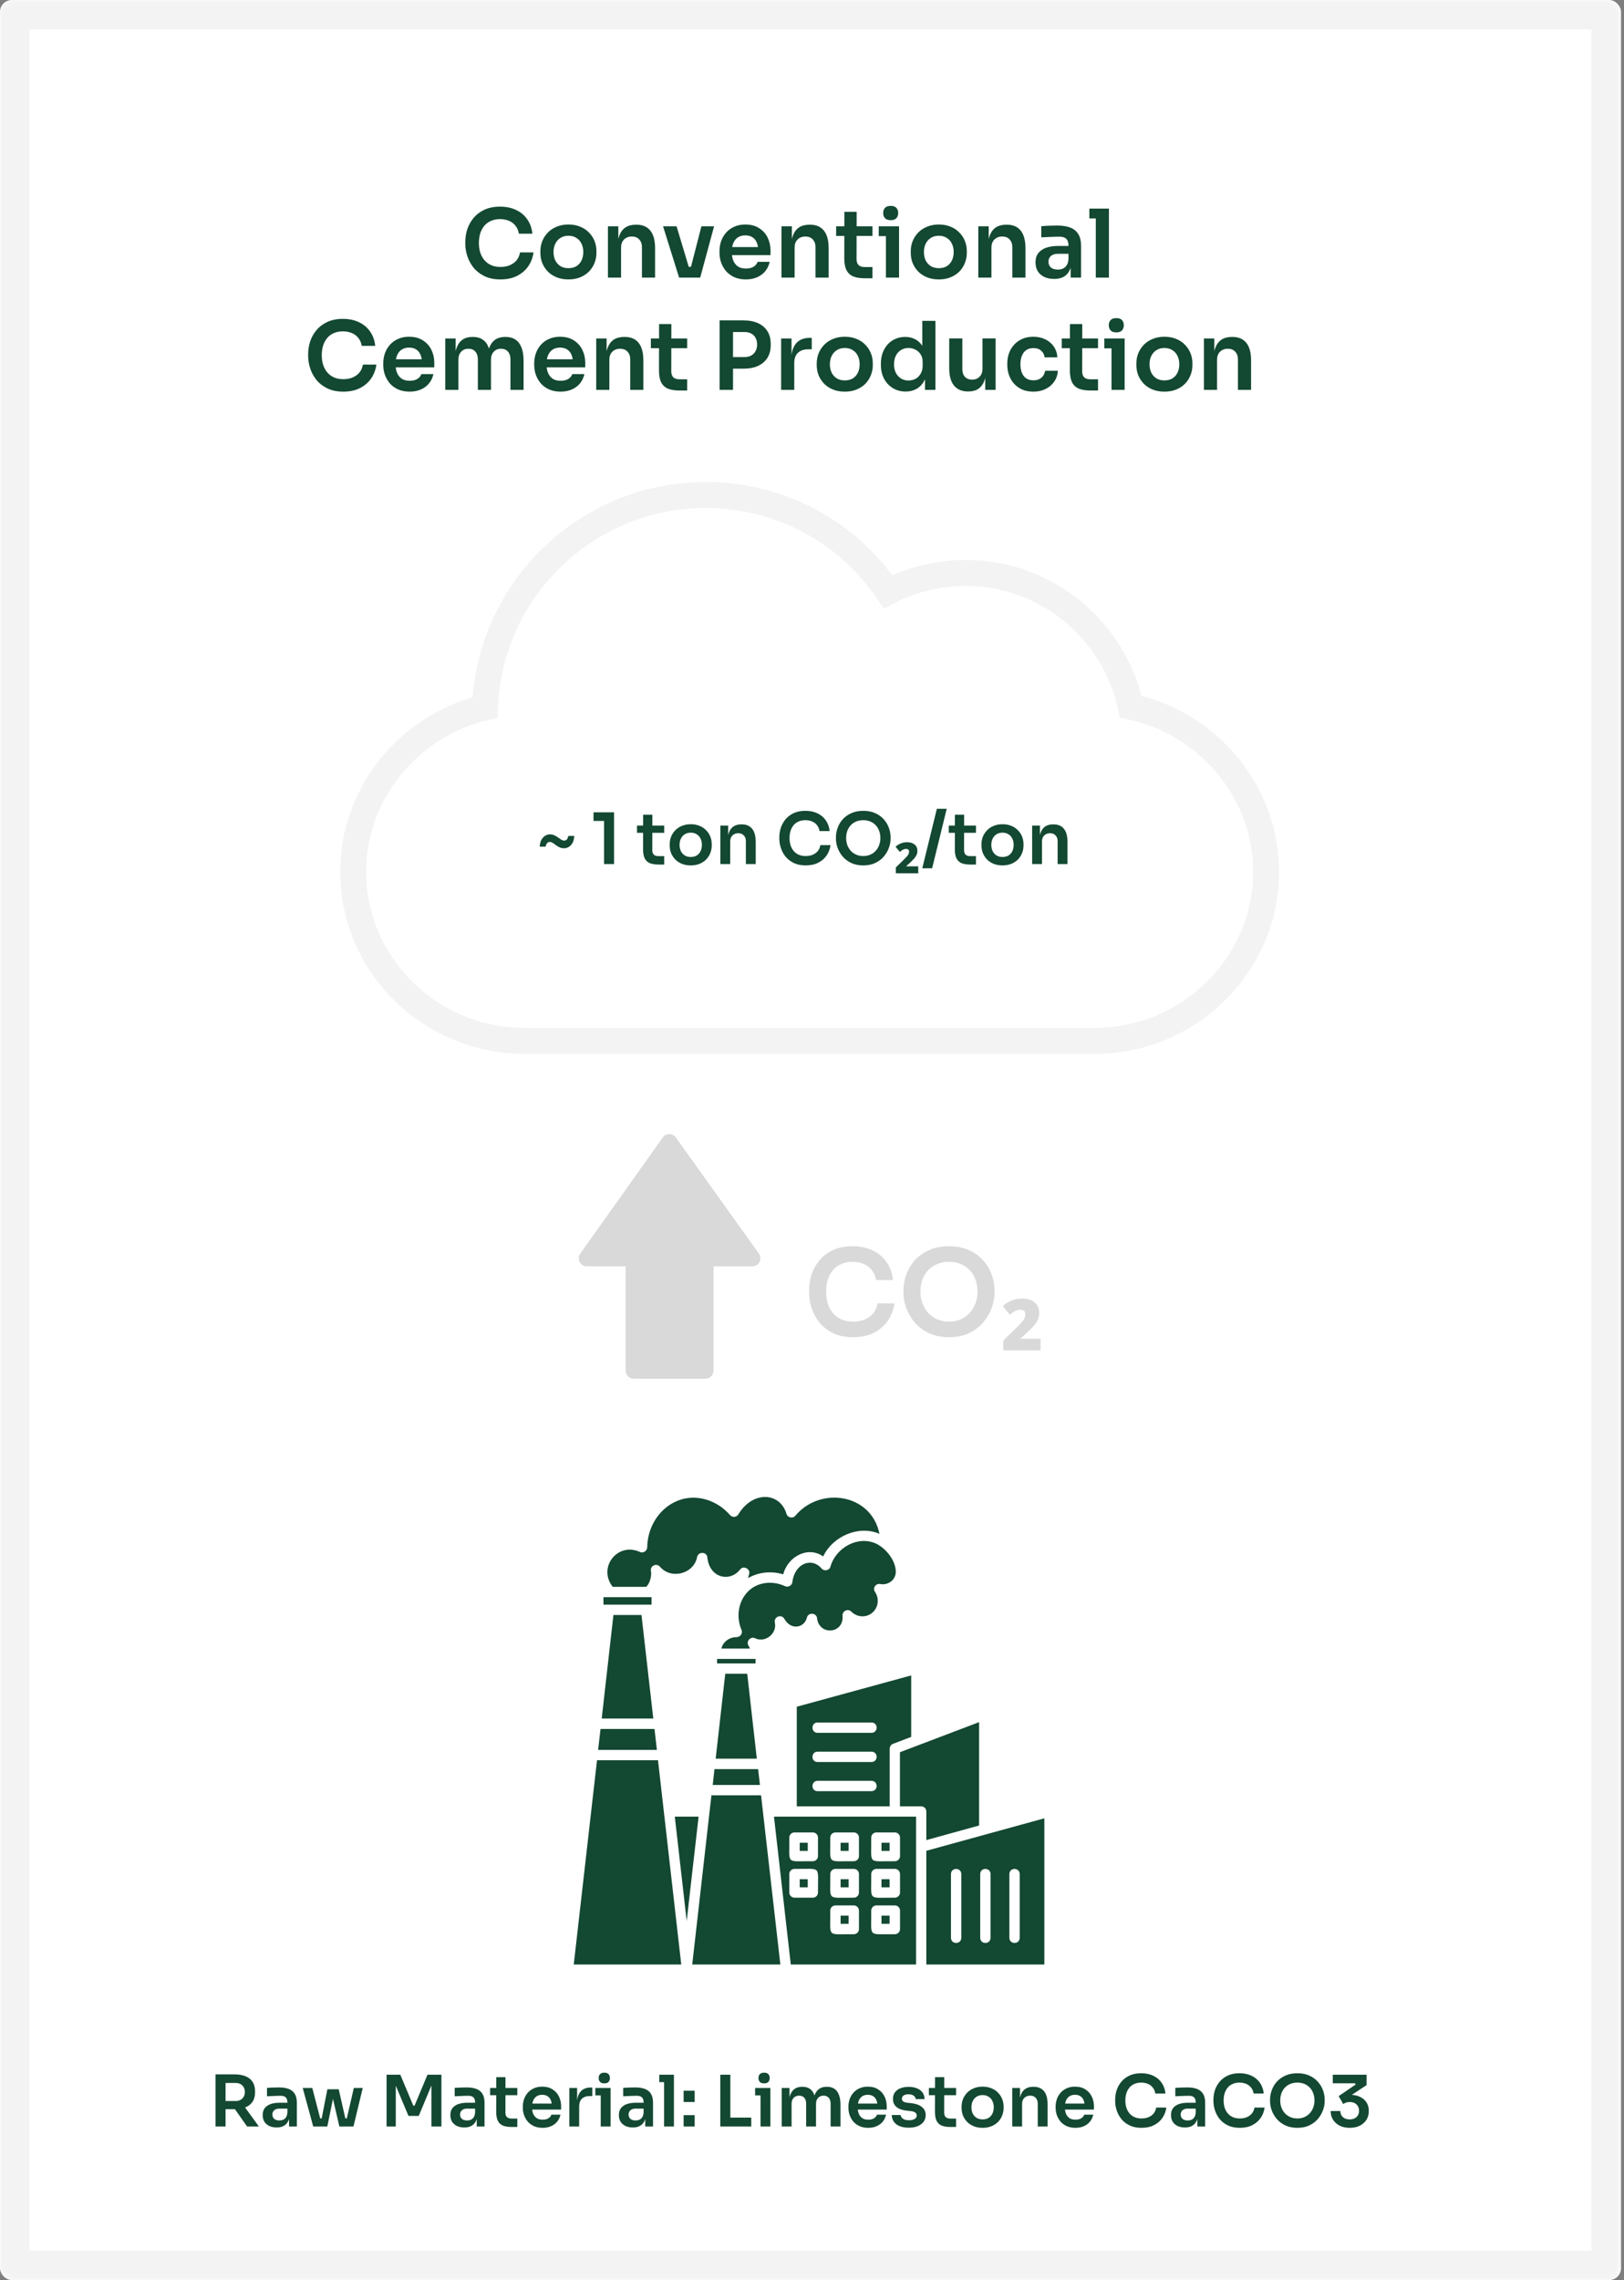 <svg width="275" height="386" viewBox="0 0 275 386" fill="none" xmlns="http://www.w3.org/2000/svg">
<rect x="0" y="0" width="275" height="386" fill="#808080" stroke="none"/>
<mask id="path-1-inside-1_182_1290" fill="white">
<rect width="274.5" height="386" rx="2"/>
</mask>
<rect width="274.5" height="386" rx="2" fill="white"/>
<rect width="274.5" height="386" rx="2" stroke="black" stroke-opacity="0.05" stroke-width="10" mask="url(#path-1-inside-1_182_1290)"/>
<path d="M84.743 47.304C83.687 47.304 82.78 47.117 82.023 46.744C81.266 46.371 80.647 45.885 80.167 45.288C79.698 44.691 79.351 44.04 79.127 43.336C78.903 42.632 78.791 41.955 78.791 41.304V40.952C78.791 40.227 78.903 39.512 79.127 38.808C79.362 38.104 79.719 37.464 80.199 36.888C80.679 36.312 81.287 35.853 82.023 35.512C82.77 35.16 83.65 34.984 84.663 34.984C85.719 34.984 86.636 35.176 87.415 35.56C88.204 35.933 88.834 36.467 89.303 37.16C89.772 37.843 90.055 38.643 90.151 39.56H87.863C87.778 39.027 87.586 38.579 87.287 38.216C86.999 37.843 86.631 37.565 86.183 37.384C85.735 37.192 85.228 37.096 84.663 37.096C84.087 37.096 83.575 37.197 83.127 37.4C82.679 37.592 82.306 37.869 82.007 38.232C81.708 38.595 81.479 39.021 81.319 39.512C81.17 40.003 81.095 40.547 81.095 41.144C81.095 41.72 81.17 42.253 81.319 42.744C81.479 43.235 81.714 43.667 82.023 44.04C82.332 44.403 82.711 44.685 83.159 44.888C83.618 45.091 84.146 45.192 84.743 45.192C85.618 45.192 86.354 44.979 86.951 44.552C87.559 44.115 87.927 43.507 88.055 42.728H90.343C90.236 43.56 89.954 44.323 89.495 45.016C89.036 45.709 88.407 46.264 87.607 46.68C86.807 47.096 85.852 47.304 84.743 47.304ZM96.26 47.304C95.492 47.304 94.815 47.181 94.228 46.936C93.642 46.691 93.146 46.36 92.74 45.944C92.335 45.517 92.026 45.037 91.812 44.504C91.61 43.971 91.508 43.416 91.508 42.84V42.504C91.508 41.907 91.615 41.341 91.828 40.808C92.052 40.264 92.367 39.784 92.772 39.368C93.188 38.941 93.69 38.611 94.276 38.376C94.863 38.131 95.524 38.008 96.26 38.008C96.996 38.008 97.658 38.131 98.244 38.376C98.831 38.611 99.327 38.941 99.732 39.368C100.148 39.784 100.463 40.264 100.676 40.808C100.89 41.341 100.996 41.907 100.996 42.504V42.84C100.996 43.416 100.89 43.971 100.676 44.504C100.474 45.037 100.17 45.517 99.764 45.944C99.359 46.36 98.863 46.691 98.276 46.936C97.69 47.181 97.018 47.304 96.26 47.304ZM96.26 45.4C96.804 45.4 97.263 45.283 97.636 45.048C98.01 44.803 98.292 44.477 98.484 44.072C98.676 43.656 98.772 43.187 98.772 42.664C98.772 42.131 98.671 41.661 98.468 41.256C98.276 40.84 97.988 40.515 97.604 40.28C97.231 40.035 96.783 39.912 96.26 39.912C95.738 39.912 95.284 40.035 94.9 40.28C94.527 40.515 94.239 40.84 94.036 41.256C93.834 41.661 93.732 42.131 93.732 42.664C93.732 43.187 93.828 43.656 94.02 44.072C94.223 44.477 94.511 44.803 94.884 45.048C95.258 45.283 95.716 45.4 96.26 45.4ZM102.944 47V38.312H104.704V42.04H104.544C104.544 41.155 104.661 40.419 104.896 39.832C105.13 39.235 105.477 38.787 105.936 38.488C106.405 38.189 106.986 38.04 107.68 38.04H107.776C108.81 38.04 109.594 38.376 110.128 39.048C110.661 39.709 110.928 40.701 110.928 42.024V47H108.704V41.832C108.704 41.299 108.549 40.867 108.24 40.536C107.941 40.205 107.525 40.04 106.992 40.04C106.448 40.04 106.005 40.211 105.664 40.552C105.333 40.883 105.168 41.331 105.168 41.896V47H102.944ZM115 47L112.28 38.312H114.568L117.176 47H115ZM115.656 47V45.176H118.008V47H115.656ZM116.536 47L118.776 38.312H120.92L118.568 47H116.536ZM126.3 47.304C125.554 47.304 124.898 47.176 124.332 46.92C123.778 46.664 123.314 46.323 122.94 45.896C122.578 45.459 122.3 44.973 122.108 44.44C121.927 43.907 121.836 43.363 121.836 42.808V42.504C121.836 41.928 121.927 41.373 122.108 40.84C122.3 40.296 122.578 39.816 122.94 39.4C123.314 38.973 123.772 38.637 124.316 38.392C124.86 38.136 125.49 38.008 126.204 38.008C127.143 38.008 127.927 38.216 128.556 38.632C129.196 39.037 129.676 39.576 129.996 40.248C130.316 40.909 130.476 41.624 130.476 42.392V43.192H122.78V41.832H129.084L128.396 42.504C128.396 41.949 128.316 41.475 128.156 41.08C127.996 40.685 127.751 40.381 127.42 40.168C127.1 39.955 126.695 39.848 126.204 39.848C125.714 39.848 125.298 39.96 124.956 40.184C124.615 40.408 124.354 40.733 124.172 41.16C124.002 41.576 123.916 42.077 123.916 42.664C123.916 43.208 124.002 43.693 124.172 44.12C124.343 44.536 124.604 44.867 124.956 45.112C125.308 45.347 125.756 45.464 126.3 45.464C126.844 45.464 127.287 45.357 127.628 45.144C127.97 44.92 128.188 44.648 128.284 44.328H130.332C130.204 44.925 129.959 45.448 129.596 45.896C129.234 46.344 128.77 46.691 128.204 46.936C127.65 47.181 127.015 47.304 126.3 47.304ZM132.334 47V38.312H134.094V42.04H133.934C133.934 41.155 134.052 40.419 134.286 39.832C134.521 39.235 134.868 38.787 135.326 38.488C135.796 38.189 136.377 38.04 137.07 38.04H137.166C138.201 38.04 138.985 38.376 139.518 39.048C140.052 39.709 140.318 40.701 140.318 42.024V47H138.094V41.832C138.094 41.299 137.94 40.867 137.63 40.536C137.332 40.205 136.916 40.04 136.382 40.04C135.838 40.04 135.396 40.211 135.054 40.552C134.724 40.883 134.558 41.331 134.558 41.896V47H132.334ZM146.485 47.112C145.685 47.112 145.024 47.011 144.501 46.808C143.989 46.595 143.605 46.243 143.349 45.752C143.093 45.251 142.965 44.579 142.965 43.736L142.981 35.864H145.061L145.045 43.88C145.045 44.307 145.157 44.637 145.381 44.872C145.616 45.096 145.947 45.208 146.373 45.208H147.733V47.112H146.485ZM141.589 39.944V38.312H147.733V39.944H141.589ZM150.016 47V38.312H152.24V47H150.016ZM148.8 39.976V38.312H152.24V39.976H148.8ZM150.832 37.272C150.395 37.272 150.069 37.16 149.856 36.936C149.653 36.701 149.552 36.413 149.552 36.072C149.552 35.709 149.653 35.416 149.856 35.192C150.069 34.968 150.395 34.856 150.832 34.856C151.269 34.856 151.589 34.968 151.792 35.192C151.995 35.416 152.096 35.709 152.096 36.072C152.096 36.413 151.995 36.701 151.792 36.936C151.589 37.16 151.269 37.272 150.832 37.272ZM158.979 47.304C158.211 47.304 157.534 47.181 156.947 46.936C156.36 46.691 155.864 46.36 155.459 45.944C155.054 45.517 154.744 45.037 154.531 44.504C154.328 43.971 154.227 43.416 154.227 42.84V42.504C154.227 41.907 154.334 41.341 154.547 40.808C154.771 40.264 155.086 39.784 155.491 39.368C155.907 38.941 156.408 38.611 156.995 38.376C157.582 38.131 158.243 38.008 158.979 38.008C159.715 38.008 160.376 38.131 160.963 38.376C161.55 38.611 162.046 38.941 162.451 39.368C162.867 39.784 163.182 40.264 163.395 40.808C163.608 41.341 163.715 41.907 163.715 42.504V42.84C163.715 43.416 163.608 43.971 163.395 44.504C163.192 45.037 162.888 45.517 162.483 45.944C162.078 46.36 161.582 46.691 160.995 46.936C160.408 47.181 159.736 47.304 158.979 47.304ZM158.979 45.4C159.523 45.4 159.982 45.283 160.355 45.048C160.728 44.803 161.011 44.477 161.203 44.072C161.395 43.656 161.491 43.187 161.491 42.664C161.491 42.131 161.39 41.661 161.187 41.256C160.995 40.84 160.707 40.515 160.323 40.28C159.95 40.035 159.502 39.912 158.979 39.912C158.456 39.912 158.003 40.035 157.619 40.28C157.246 40.515 156.958 40.84 156.755 41.256C156.552 41.661 156.451 42.131 156.451 42.664C156.451 43.187 156.547 43.656 156.739 44.072C156.942 44.477 157.23 44.803 157.603 45.048C157.976 45.283 158.435 45.4 158.979 45.4ZM165.662 47V38.312H167.422V42.04H167.262C167.262 41.155 167.38 40.419 167.614 39.832C167.849 39.235 168.196 38.787 168.654 38.488C169.124 38.189 169.705 38.04 170.398 38.04H170.494C171.529 38.04 172.313 38.376 172.846 39.048C173.38 39.709 173.646 40.701 173.646 42.024V47H171.422V41.832C171.422 41.299 171.268 40.867 170.958 40.536C170.66 40.205 170.244 40.04 169.71 40.04C169.166 40.04 168.724 40.211 168.382 40.552C168.052 40.883 167.886 41.331 167.886 41.896V47H165.662ZM181.301 47V44.424H180.933V41.56C180.933 41.059 180.811 40.685 180.565 40.44C180.32 40.195 179.941 40.072 179.429 40.072C179.163 40.072 178.843 40.077 178.469 40.088C178.096 40.099 177.717 40.115 177.333 40.136C176.96 40.147 176.624 40.163 176.325 40.184V38.296C176.571 38.275 176.848 38.253 177.157 38.232C177.467 38.211 177.781 38.2 178.101 38.2C178.432 38.189 178.741 38.184 179.029 38.184C179.925 38.184 180.667 38.301 181.253 38.536C181.851 38.771 182.299 39.139 182.597 39.64C182.907 40.141 183.061 40.797 183.061 41.608V47H181.301ZM178.501 47.224C177.872 47.224 177.317 47.112 176.837 46.888C176.368 46.664 176 46.344 175.733 45.928C175.477 45.512 175.349 45.011 175.349 44.424C175.349 43.784 175.504 43.261 175.813 42.856C176.133 42.451 176.576 42.147 177.141 41.944C177.717 41.741 178.389 41.64 179.157 41.64H181.173V42.968H179.125C178.613 42.968 178.219 43.096 177.941 43.352C177.675 43.597 177.541 43.917 177.541 44.312C177.541 44.707 177.675 45.027 177.941 45.272C178.219 45.517 178.613 45.64 179.125 45.64C179.435 45.64 179.717 45.587 179.973 45.48C180.24 45.363 180.459 45.171 180.629 44.904C180.811 44.627 180.912 44.253 180.933 43.784L181.477 44.408C181.424 45.016 181.275 45.528 181.029 45.944C180.795 46.36 180.464 46.68 180.037 46.904C179.621 47.117 179.109 47.224 178.501 47.224ZM185.556 47V35.32H187.78V47H185.556ZM184.468 36.984V35.32H187.78V36.984H184.468ZM58.134 66.304C57.078 66.304 56.171 66.117 55.414 65.744C54.656 65.371 54.038 64.885 53.558 64.288C53.088 63.691 52.742 63.04 52.518 62.336C52.294 61.632 52.182 60.955 52.182 60.304V59.952C52.182 59.227 52.294 58.512 52.518 57.808C52.752 57.104 53.11 56.464 53.59 55.888C54.07 55.312 54.678 54.853 55.414 54.512C56.16 54.16 57.04 53.984 58.054 53.984C59.11 53.984 60.027 54.176 60.806 54.56C61.595 54.933 62.224 55.467 62.694 56.16C63.163 56.843 63.446 57.643 63.542 58.56H61.254C61.168 58.027 60.976 57.579 60.678 57.216C60.39 56.843 60.022 56.565 59.574 56.384C59.126 56.192 58.619 56.096 58.054 56.096C57.478 56.096 56.966 56.197 56.518 56.4C56.07 56.592 55.696 56.869 55.398 57.232C55.099 57.595 54.87 58.021 54.71 58.512C54.56 59.003 54.486 59.547 54.486 60.144C54.486 60.72 54.56 61.253 54.71 61.744C54.87 62.235 55.104 62.667 55.414 63.04C55.723 63.403 56.102 63.685 56.55 63.888C57.008 64.091 57.536 64.192 58.134 64.192C59.008 64.192 59.744 63.979 60.342 63.552C60.95 63.115 61.318 62.507 61.446 61.728H63.734C63.627 62.56 63.344 63.323 62.886 64.016C62.427 64.709 61.798 65.264 60.998 65.68C60.198 66.096 59.243 66.304 58.134 66.304ZM69.363 66.304C68.616 66.304 67.96 66.176 67.395 65.92C66.84 65.664 66.376 65.323 66.003 64.896C65.64 64.459 65.363 63.973 65.171 63.44C64.99 62.907 64.899 62.363 64.899 61.808V61.504C64.899 60.928 64.99 60.373 65.171 59.84C65.363 59.296 65.64 58.816 66.003 58.4C66.376 57.973 66.835 57.637 67.379 57.392C67.923 57.136 68.552 57.008 69.267 57.008C70.206 57.008 70.99 57.216 71.619 57.632C72.259 58.037 72.739 58.576 73.059 59.248C73.379 59.909 73.539 60.624 73.539 61.392V62.192H65.843V60.832H72.147L71.459 61.504C71.459 60.949 71.379 60.475 71.219 60.08C71.059 59.685 70.814 59.381 70.483 59.168C70.163 58.955 69.758 58.848 69.267 58.848C68.776 58.848 68.36 58.96 68.019 59.184C67.678 59.408 67.416 59.733 67.235 60.16C67.064 60.576 66.979 61.077 66.979 61.664C66.979 62.208 67.064 62.693 67.235 63.12C67.406 63.536 67.667 63.867 68.019 64.112C68.371 64.347 68.819 64.464 69.363 64.464C69.907 64.464 70.35 64.357 70.691 64.144C71.032 63.92 71.251 63.648 71.347 63.328H73.395C73.267 63.925 73.022 64.448 72.659 64.896C72.296 65.344 71.832 65.691 71.267 65.936C70.712 66.181 70.078 66.304 69.363 66.304ZM75.397 66V57.312H77.157V61.04H76.997C76.997 60.165 77.109 59.435 77.333 58.848C77.557 58.251 77.888 57.803 78.325 57.504C78.773 57.195 79.328 57.04 79.989 57.04H80.085C80.757 57.04 81.311 57.195 81.749 57.504C82.197 57.803 82.528 58.251 82.741 58.848C82.965 59.435 83.077 60.165 83.077 61.04H82.517C82.517 60.165 82.629 59.435 82.853 58.848C83.088 58.251 83.424 57.803 83.861 57.504C84.309 57.195 84.864 57.04 85.525 57.04H85.621C86.293 57.04 86.853 57.195 87.301 57.504C87.749 57.803 88.085 58.251 88.309 58.848C88.543 59.435 88.661 60.165 88.661 61.04V66H86.437V60.832C86.437 60.288 86.298 59.856 86.021 59.536C85.743 59.205 85.349 59.04 84.837 59.04C84.325 59.04 83.914 59.211 83.605 59.552C83.296 59.883 83.141 60.331 83.141 60.896V66H80.917V60.832C80.917 60.288 80.778 59.856 80.501 59.536C80.224 59.205 79.829 59.04 79.317 59.04C78.805 59.04 78.394 59.211 78.085 59.552C77.775 59.883 77.621 60.331 77.621 60.896V66H75.397ZM94.925 66.304C94.179 66.304 93.523 66.176 92.957 65.92C92.403 65.664 91.939 65.323 91.565 64.896C91.203 64.459 90.925 63.973 90.733 63.44C90.552 62.907 90.461 62.363 90.461 61.808V61.504C90.461 60.928 90.552 60.373 90.733 59.84C90.925 59.296 91.203 58.816 91.565 58.4C91.939 57.973 92.397 57.637 92.941 57.392C93.485 57.136 94.115 57.008 94.829 57.008C95.768 57.008 96.552 57.216 97.181 57.632C97.821 58.037 98.301 58.576 98.621 59.248C98.941 59.909 99.101 60.624 99.101 61.392V62.192H91.405V60.832H97.709L97.021 61.504C97.021 60.949 96.941 60.475 96.781 60.08C96.621 59.685 96.376 59.381 96.045 59.168C95.725 58.955 95.32 58.848 94.829 58.848C94.339 58.848 93.923 58.96 93.581 59.184C93.24 59.408 92.979 59.733 92.797 60.16C92.627 60.576 92.541 61.077 92.541 61.664C92.541 62.208 92.627 62.693 92.797 63.12C92.968 63.536 93.229 63.867 93.581 64.112C93.933 64.347 94.381 64.464 94.925 64.464C95.469 64.464 95.912 64.357 96.253 64.144C96.595 63.92 96.813 63.648 96.909 63.328H98.957C98.829 63.925 98.584 64.448 98.221 64.896C97.859 65.344 97.395 65.691 96.829 65.936C96.275 66.181 95.64 66.304 94.925 66.304ZM100.959 66V57.312H102.719V61.04H102.559C102.559 60.155 102.677 59.419 102.911 58.832C103.146 58.235 103.493 57.787 103.951 57.488C104.421 57.189 105.002 57.04 105.695 57.04H105.791C106.826 57.04 107.61 57.376 108.143 58.048C108.677 58.709 108.943 59.701 108.943 61.024V66H106.719V60.832C106.719 60.299 106.565 59.867 106.255 59.536C105.957 59.205 105.541 59.04 105.007 59.04C104.463 59.04 104.021 59.211 103.679 59.552C103.349 59.883 103.183 60.331 103.183 60.896V66H100.959ZM115.11 66.112C114.31 66.112 113.649 66.011 113.126 65.808C112.614 65.595 112.23 65.243 111.974 64.752C111.718 64.251 111.59 63.579 111.59 62.736L111.606 54.864H113.686L113.67 62.88C113.67 63.307 113.782 63.637 114.006 63.872C114.241 64.096 114.572 64.208 114.998 64.208H116.358V66.112H115.11ZM110.214 58.944V57.312H116.358V58.944H110.214ZM123.806 62.416V60.448H126.078C126.537 60.448 126.921 60.357 127.23 60.176C127.55 59.995 127.79 59.744 127.95 59.424C128.121 59.104 128.206 58.736 128.206 58.32C128.206 57.904 128.121 57.536 127.95 57.216C127.79 56.896 127.55 56.651 127.23 56.48C126.921 56.299 126.537 56.208 126.078 56.208H123.806V54.24H125.886C126.867 54.24 127.699 54.4 128.382 54.72C129.075 55.04 129.603 55.499 129.966 56.096C130.329 56.683 130.51 57.381 130.51 58.192V58.448C130.51 59.259 130.329 59.963 129.966 60.56C129.603 61.147 129.075 61.605 128.382 61.936C127.699 62.256 126.867 62.416 125.886 62.416H123.806ZM121.854 66V54.24H124.126V66H121.854ZM132.272 66V57.312H134.032V60.992H133.984C133.984 59.744 134.25 58.8 134.784 58.16C135.317 57.52 136.101 57.2 137.136 57.2H137.456V59.136H136.848C136.101 59.136 135.52 59.339 135.104 59.744C134.698 60.139 134.496 60.715 134.496 61.472V66H132.272ZM143.057 66.304C142.289 66.304 141.612 66.181 141.025 65.936C140.439 65.691 139.943 65.36 139.537 64.944C139.132 64.517 138.823 64.037 138.609 63.504C138.407 62.971 138.305 62.416 138.305 61.84V61.504C138.305 60.907 138.412 60.341 138.625 59.808C138.849 59.264 139.164 58.784 139.569 58.368C139.985 57.941 140.487 57.611 141.073 57.376C141.66 57.131 142.321 57.008 143.057 57.008C143.793 57.008 144.455 57.131 145.041 57.376C145.628 57.611 146.124 57.941 146.529 58.368C146.945 58.784 147.26 59.264 147.473 59.808C147.687 60.341 147.793 60.907 147.793 61.504V61.84C147.793 62.416 147.687 62.971 147.473 63.504C147.271 64.037 146.967 64.517 146.561 64.944C146.156 65.36 145.66 65.691 145.073 65.936C144.487 66.181 143.815 66.304 143.057 66.304ZM143.057 64.4C143.601 64.4 144.06 64.283 144.433 64.048C144.807 63.803 145.089 63.477 145.281 63.072C145.473 62.656 145.569 62.187 145.569 61.664C145.569 61.131 145.468 60.661 145.265 60.256C145.073 59.84 144.785 59.515 144.401 59.28C144.028 59.035 143.58 58.912 143.057 58.912C142.535 58.912 142.081 59.035 141.697 59.28C141.324 59.515 141.036 59.84 140.833 60.256C140.631 60.661 140.529 61.131 140.529 61.664C140.529 62.187 140.625 62.656 140.817 63.072C141.02 63.477 141.308 63.803 141.681 64.048C142.055 64.283 142.513 64.4 143.057 64.4ZM153.341 66.288C152.733 66.288 152.173 66.176 151.661 65.952C151.149 65.728 150.706 65.413 150.333 65.008C149.959 64.603 149.671 64.133 149.469 63.6C149.266 63.056 149.165 62.469 149.165 61.84V61.504C149.165 60.885 149.261 60.304 149.453 59.76C149.655 59.216 149.933 58.741 150.285 58.336C150.647 57.931 151.079 57.616 151.581 57.392C152.093 57.157 152.658 57.04 153.277 57.04C153.959 57.04 154.557 57.189 155.069 57.488C155.591 57.776 156.007 58.213 156.317 58.8C156.626 59.387 156.797 60.123 156.829 61.008L156.173 60.24V54.32H158.397V66H156.637V62.304H157.021C156.989 63.189 156.807 63.931 156.477 64.528C156.146 65.115 155.709 65.557 155.165 65.856C154.631 66.144 154.023 66.288 153.341 66.288ZM153.837 64.416C154.274 64.416 154.674 64.32 155.037 64.128C155.399 63.925 155.687 63.637 155.901 63.264C156.125 62.88 156.237 62.432 156.237 61.92V61.28C156.237 60.768 156.125 60.341 155.901 60C155.677 59.648 155.383 59.381 155.021 59.2C154.658 59.008 154.263 58.912 153.837 58.912C153.357 58.912 152.93 59.029 152.557 59.264C152.194 59.488 151.906 59.808 151.693 60.224C151.49 60.64 151.389 61.125 151.389 61.68C151.389 62.235 151.495 62.72 151.709 63.136C151.922 63.541 152.21 63.856 152.573 64.08C152.946 64.304 153.367 64.416 153.837 64.416ZM163.888 66.272C162.885 66.272 162.107 65.941 161.552 65.28C161.008 64.619 160.736 63.637 160.736 62.336V57.296H162.96V62.528C162.96 63.061 163.109 63.488 163.408 63.808C163.707 64.117 164.112 64.272 164.624 64.272C165.136 64.272 165.552 64.107 165.872 63.776C166.203 63.445 166.368 62.997 166.368 62.432V57.296H168.592V66H166.832V62.304H167.008C167.008 63.179 166.896 63.909 166.672 64.496C166.448 65.083 166.112 65.525 165.664 65.824C165.216 66.123 164.656 66.272 163.984 66.272H163.888ZM175.003 66.304C174.245 66.304 173.589 66.176 173.035 65.92C172.491 65.664 172.032 65.323 171.659 64.896C171.296 64.469 171.024 63.989 170.843 63.456C170.661 62.923 170.571 62.379 170.571 61.824V61.52C170.571 60.933 170.661 60.373 170.843 59.84C171.035 59.296 171.317 58.816 171.691 58.4C172.064 57.973 172.523 57.637 173.067 57.392C173.621 57.136 174.261 57.008 174.987 57.008C175.744 57.008 176.421 57.157 177.019 57.456C177.616 57.744 178.091 58.149 178.443 58.672C178.805 59.195 179.008 59.803 179.051 60.496H176.891C176.837 60.048 176.645 59.675 176.315 59.376C175.995 59.077 175.552 58.928 174.987 58.928C174.496 58.928 174.085 59.045 173.755 59.28C173.435 59.515 173.195 59.84 173.035 60.256C172.875 60.661 172.795 61.131 172.795 61.664C172.795 62.176 172.869 62.64 173.019 63.056C173.179 63.472 173.419 63.797 173.739 64.032C174.069 64.267 174.491 64.384 175.003 64.384C175.387 64.384 175.717 64.315 175.995 64.176C176.272 64.037 176.491 63.845 176.651 63.6C176.821 63.355 176.928 63.077 176.971 62.768H179.131C179.088 63.472 178.88 64.091 178.507 64.624C178.144 65.147 177.659 65.557 177.051 65.856C176.453 66.155 175.771 66.304 175.003 66.304ZM184.688 66.112C183.888 66.112 183.227 66.011 182.704 65.808C182.192 65.595 181.808 65.243 181.552 64.752C181.296 64.251 181.168 63.579 181.168 62.736L181.184 54.864H183.264L183.248 62.88C183.248 63.307 183.36 63.637 183.584 63.872C183.819 64.096 184.15 64.208 184.576 64.208H185.936V66.112H184.688ZM179.792 58.944V57.312H185.936V58.944H179.792ZM188.219 66V57.312H190.443V66H188.219ZM187.003 58.976V57.312H190.443V58.976H187.003ZM189.035 56.272C188.598 56.272 188.272 56.16 188.059 55.936C187.856 55.701 187.755 55.413 187.755 55.072C187.755 54.709 187.856 54.416 188.059 54.192C188.272 53.968 188.598 53.856 189.035 53.856C189.472 53.856 189.792 53.968 189.995 54.192C190.198 54.416 190.299 54.709 190.299 55.072C190.299 55.413 190.198 55.701 189.995 55.936C189.792 56.16 189.472 56.272 189.035 56.272ZM197.182 66.304C196.414 66.304 195.737 66.181 195.15 65.936C194.564 65.691 194.068 65.36 193.662 64.944C193.257 64.517 192.948 64.037 192.734 63.504C192.532 62.971 192.43 62.416 192.43 61.84V61.504C192.43 60.907 192.537 60.341 192.75 59.808C192.974 59.264 193.289 58.784 193.694 58.368C194.11 57.941 194.612 57.611 195.198 57.376C195.785 57.131 196.446 57.008 197.182 57.008C197.918 57.008 198.58 57.131 199.166 57.376C199.753 57.611 200.249 57.941 200.654 58.368C201.07 58.784 201.385 59.264 201.598 59.808C201.812 60.341 201.918 60.907 201.918 61.504V61.84C201.918 62.416 201.812 62.971 201.598 63.504C201.396 64.037 201.092 64.517 200.686 64.944C200.281 65.36 199.785 65.691 199.198 65.936C198.612 66.181 197.94 66.304 197.182 66.304ZM197.182 64.4C197.726 64.4 198.185 64.283 198.558 64.048C198.932 63.803 199.214 63.477 199.406 63.072C199.598 62.656 199.694 62.187 199.694 61.664C199.694 61.131 199.593 60.661 199.39 60.256C199.198 59.84 198.91 59.515 198.526 59.28C198.153 59.035 197.705 58.912 197.182 58.912C196.66 58.912 196.206 59.035 195.822 59.28C195.449 59.515 195.161 59.84 194.958 60.256C194.756 60.661 194.654 61.131 194.654 61.664C194.654 62.187 194.75 62.656 194.942 63.072C195.145 63.477 195.433 63.803 195.806 64.048C196.18 64.283 196.638 64.4 197.182 64.4ZM203.866 66V57.312H205.626V61.04H205.466C205.466 60.155 205.583 59.419 205.818 58.832C206.052 58.235 206.399 57.787 206.858 57.488C207.327 57.189 207.908 57.04 208.602 57.04H208.698C209.732 57.04 210.516 57.376 211.05 58.048C211.583 58.709 211.85 59.701 211.85 61.024V66H209.626V60.832C209.626 60.299 209.471 59.867 209.162 59.536C208.863 59.205 208.447 59.04 207.914 59.04C207.37 59.04 206.927 59.211 206.586 59.552C206.255 59.883 206.09 60.331 206.09 60.896V66H203.866Z" fill="#134832"/>
<path d="M36.492 360V351.18H38.196V360H36.492ZM41.844 360L39.156 356.184H41.064L43.836 360H41.844ZM37.692 357.072V355.692H39.924C40.236 355.692 40.504 355.628 40.728 355.5C40.96 355.372 41.14 355.192 41.268 354.96C41.396 354.728 41.46 354.464 41.46 354.168C41.46 353.864 41.396 353.596 41.268 353.364C41.14 353.132 40.96 352.952 40.728 352.824C40.504 352.696 40.236 352.632 39.924 352.632H37.692V351.18H39.744C40.448 351.18 41.056 351.284 41.568 351.492C42.088 351.7 42.488 352.016 42.768 352.44C43.048 352.864 43.188 353.396 43.188 354.036V354.228C43.188 354.876 43.044 355.408 42.756 355.824C42.476 356.24 42.08 356.552 41.568 356.76C41.056 356.968 40.448 357.072 39.744 357.072H37.692ZM48.945 360V358.068H48.669V355.92C48.669 355.544 48.577 355.264 48.393 355.08C48.209 354.896 47.925 354.804 47.541 354.804C47.341 354.804 47.101 354.808 46.821 354.816C46.541 354.824 46.257 354.836 45.969 354.852C45.689 354.86 45.437 354.872 45.213 354.888V353.472C45.397 353.456 45.605 353.44 45.837 353.424C46.069 353.408 46.305 353.4 46.545 353.4C46.793 353.392 47.025 353.388 47.241 353.388C47.913 353.388 48.469 353.476 48.909 353.652C49.357 353.828 49.693 354.104 49.917 354.48C50.149 354.856 50.265 355.348 50.265 355.956V360H48.945ZM46.845 360.168C46.373 360.168 45.957 360.084 45.597 359.916C45.245 359.748 44.969 359.508 44.769 359.196C44.577 358.884 44.481 358.508 44.481 358.068C44.481 357.588 44.597 357.196 44.829 356.892C45.069 356.588 45.401 356.36 45.825 356.208C46.257 356.056 46.761 355.98 47.337 355.98H48.849V356.976H47.313C46.929 356.976 46.633 357.072 46.425 357.264C46.225 357.448 46.125 357.688 46.125 357.984C46.125 358.28 46.225 358.52 46.425 358.704C46.633 358.888 46.929 358.98 47.313 358.98C47.545 358.98 47.757 358.94 47.949 358.86C48.149 358.772 48.313 358.628 48.441 358.428C48.577 358.22 48.653 357.94 48.669 357.588L49.077 358.056C49.037 358.512 48.925 358.896 48.741 359.208C48.565 359.52 48.317 359.76 47.997 359.928C47.685 360.088 47.301 360.168 46.845 360.168ZM54.202 360L55.438 353.7H57.358L58.785 360H57.465L56.014 353.736H56.709L55.425 360H54.202ZM53.709 360L53.697 358.632H55.029V360H53.709ZM53.038 360L51.261 353.484H52.882L54.574 360H53.038ZM57.886 360V358.632H59.218L59.206 360H57.886ZM58.413 360L59.913 353.484H61.425L59.853 360H58.413ZM65.461 360V351.24H67.789L69.985 356.472H70.201L72.385 351.24H74.749V360H73.057V352.524L73.273 352.548L70.909 358.212H69.169L66.793 352.548L67.021 352.524V360H65.461ZM80.726 360V358.068H80.45V355.92C80.45 355.544 80.358 355.264 80.174 355.08C79.99 354.896 79.706 354.804 79.322 354.804C79.122 354.804 78.882 354.808 78.602 354.816C78.322 354.824 78.038 354.836 77.75 354.852C77.47 354.86 77.218 354.872 76.994 354.888V353.472C77.178 353.456 77.386 353.44 77.618 353.424C77.85 353.408 78.086 353.4 78.326 353.4C78.574 353.392 78.806 353.388 79.022 353.388C79.694 353.388 80.25 353.476 80.69 353.652C81.138 353.828 81.474 354.104 81.698 354.48C81.93 354.856 82.046 355.348 82.046 355.956V360H80.726ZM78.626 360.168C78.154 360.168 77.738 360.084 77.378 359.916C77.026 359.748 76.75 359.508 76.55 359.196C76.358 358.884 76.262 358.508 76.262 358.068C76.262 357.588 76.378 357.196 76.61 356.892C76.85 356.588 77.182 356.36 77.606 356.208C78.038 356.056 78.542 355.98 79.118 355.98H80.63V356.976H79.094C78.71 356.976 78.414 357.072 78.206 357.264C78.006 357.448 77.906 357.688 77.906 357.984C77.906 358.28 78.006 358.52 78.206 358.704C78.414 358.888 78.71 358.98 79.094 358.98C79.326 358.98 79.538 358.94 79.73 358.86C79.93 358.772 80.094 358.628 80.222 358.428C80.358 358.22 80.434 357.94 80.45 357.588L80.858 358.056C80.818 358.512 80.706 358.896 80.522 359.208C80.346 359.52 80.098 359.76 79.778 359.928C79.466 360.088 79.082 360.168 78.626 360.168ZM86.665 360.084C86.065 360.084 85.569 360.008 85.177 359.856C84.793 359.696 84.505 359.432 84.313 359.064C84.121 358.688 84.025 358.184 84.025 357.552L84.037 351.648H85.597L85.585 357.66C85.585 357.98 85.669 358.228 85.837 358.404C86.013 358.572 86.261 358.656 86.581 358.656H87.601V360.084H86.665ZM82.993 354.708V353.484H87.601V354.708H82.993ZM91.882 360.228C91.322 360.228 90.83 360.132 90.406 359.94C89.99 359.748 89.642 359.492 89.362 359.172C89.09 358.844 88.882 358.48 88.738 358.08C88.602 357.68 88.534 357.272 88.534 356.856V356.628C88.534 356.196 88.602 355.78 88.738 355.38C88.882 354.972 89.09 354.612 89.362 354.3C89.642 353.98 89.986 353.728 90.394 353.544C90.802 353.352 91.274 353.256 91.81 353.256C92.514 353.256 93.102 353.412 93.574 353.724C94.054 354.028 94.414 354.432 94.654 354.936C94.894 355.432 95.014 355.968 95.014 356.544V357.144H89.242V356.124H93.97L93.454 356.628C93.454 356.212 93.394 355.856 93.274 355.56C93.154 355.264 92.97 355.036 92.722 354.876C92.482 354.716 92.178 354.636 91.81 354.636C91.442 354.636 91.13 354.72 90.874 354.888C90.618 355.056 90.422 355.3 90.286 355.62C90.158 355.932 90.094 356.308 90.094 356.748C90.094 357.156 90.158 357.52 90.286 357.84C90.414 358.152 90.61 358.4 90.874 358.584C91.138 358.76 91.474 358.848 91.882 358.848C92.29 358.848 92.622 358.768 92.878 358.608C93.134 358.44 93.298 358.236 93.37 357.996H94.906C94.81 358.444 94.626 358.836 94.354 359.172C94.082 359.508 93.734 359.768 93.31 359.952C92.894 360.136 92.418 360.228 91.882 360.228ZM96.407 360V353.484H97.727V356.244H97.691C97.691 355.308 97.891 354.6 98.291 354.12C98.691 353.64 99.279 353.4 100.055 353.4H100.295V354.852H99.839C99.279 354.852 98.843 355.004 98.531 355.308C98.227 355.604 98.075 356.036 98.075 356.604V360H96.407ZM101.723 360V353.484H103.391V360H101.723ZM100.811 354.732V353.484H103.391V354.732H100.811ZM102.335 352.704C102.007 352.704 101.763 352.62 101.603 352.452C101.451 352.276 101.375 352.06 101.375 351.804C101.375 351.532 101.451 351.312 101.603 351.144C101.763 350.976 102.007 350.892 102.335 350.892C102.663 350.892 102.903 350.976 103.055 351.144C103.207 351.312 103.283 351.532 103.283 351.804C103.283 352.06 103.207 352.276 103.055 352.452C102.903 352.62 102.663 352.704 102.335 352.704ZM109.261 360V358.068H108.985V355.92C108.985 355.544 108.893 355.264 108.709 355.08C108.525 354.896 108.241 354.804 107.857 354.804C107.657 354.804 107.417 354.808 107.137 354.816C106.857 354.824 106.573 354.836 106.285 354.852C106.005 354.86 105.753 354.872 105.529 354.888V353.472C105.713 353.456 105.921 353.44 106.153 353.424C106.385 353.408 106.621 353.4 106.861 353.4C107.109 353.392 107.341 353.388 107.557 353.388C108.229 353.388 108.785 353.476 109.225 353.652C109.673 353.828 110.009 354.104 110.233 354.48C110.465 354.856 110.581 355.348 110.581 355.956V360H109.261ZM107.161 360.168C106.689 360.168 106.273 360.084 105.913 359.916C105.561 359.748 105.285 359.508 105.085 359.196C104.893 358.884 104.797 358.508 104.797 358.068C104.797 357.588 104.913 357.196 105.145 356.892C105.385 356.588 105.717 356.36 106.141 356.208C106.573 356.056 107.077 355.98 107.653 355.98H109.165V356.976H107.629C107.245 356.976 106.949 357.072 106.741 357.264C106.541 357.448 106.441 357.688 106.441 357.984C106.441 358.28 106.541 358.52 106.741 358.704C106.949 358.888 107.245 358.98 107.629 358.98C107.861 358.98 108.073 358.94 108.265 358.86C108.465 358.772 108.629 358.628 108.757 358.428C108.893 358.22 108.969 357.94 108.985 357.588L109.393 358.056C109.353 358.512 109.241 358.896 109.057 359.208C108.881 359.52 108.633 359.76 108.313 359.928C108.001 360.088 107.617 360.168 107.161 360.168ZM112.452 360V351.24H114.12V360H112.452ZM111.636 352.488V351.24H114.12V352.488H111.636ZM115.76 360V358.08H117.632V360H115.76ZM115.76 355.86V353.94H117.632V355.86H115.76ZM121.969 360V351.24H123.673V360H121.969ZM123.433 360V358.5H127.213V360H123.433ZM128.781 360V353.484H130.449V360H128.781ZM127.869 354.732V353.484H130.449V354.732H127.869ZM129.393 352.704C129.065 352.704 128.821 352.62 128.661 352.452C128.509 352.276 128.433 352.06 128.433 351.804C128.433 351.532 128.509 351.312 128.661 351.144C128.821 350.976 129.065 350.892 129.393 350.892C129.721 350.892 129.961 350.976 130.113 351.144C130.265 351.312 130.341 351.532 130.341 351.804C130.341 352.06 130.265 352.276 130.113 352.452C129.961 352.62 129.721 352.704 129.393 352.704ZM132.372 360V353.484H133.692V356.28H133.572C133.572 355.624 133.656 355.076 133.824 354.636C133.992 354.188 134.24 353.852 134.568 353.628C134.904 353.396 135.32 353.28 135.816 353.28H135.888C136.392 353.28 136.808 353.396 137.136 353.628C137.472 353.852 137.72 354.188 137.88 354.636C138.048 355.076 138.132 355.624 138.132 356.28H137.712C137.712 355.624 137.796 355.076 137.964 354.636C138.14 354.188 138.392 353.852 138.72 353.628C139.056 353.396 139.472 353.28 139.968 353.28H140.04C140.544 353.28 140.964 353.396 141.3 353.628C141.636 353.852 141.888 354.188 142.056 354.636C142.232 355.076 142.32 355.624 142.32 356.28V360H140.652V356.124C140.652 355.716 140.548 355.392 140.34 355.152C140.132 354.904 139.836 354.78 139.452 354.78C139.068 354.78 138.76 354.908 138.528 355.164C138.296 355.412 138.18 355.748 138.18 356.172V360H136.512V356.124C136.512 355.716 136.408 355.392 136.2 355.152C135.992 354.904 135.696 354.78 135.312 354.78C134.928 354.78 134.62 354.908 134.388 355.164C134.156 355.412 134.04 355.748 134.04 356.172V360H132.372ZM147.018 360.228C146.458 360.228 145.966 360.132 145.542 359.94C145.126 359.748 144.778 359.492 144.498 359.172C144.226 358.844 144.018 358.48 143.874 358.08C143.738 357.68 143.67 357.272 143.67 356.856V356.628C143.67 356.196 143.738 355.78 143.874 355.38C144.018 354.972 144.226 354.612 144.498 354.3C144.778 353.98 145.122 353.728 145.53 353.544C145.938 353.352 146.41 353.256 146.946 353.256C147.65 353.256 148.238 353.412 148.71 353.724C149.19 354.028 149.55 354.432 149.79 354.936C150.03 355.432 150.15 355.968 150.15 356.544V357.144H144.378V356.124H149.106L148.59 356.628C148.59 356.212 148.53 355.856 148.41 355.56C148.29 355.264 148.106 355.036 147.858 354.876C147.618 354.716 147.314 354.636 146.946 354.636C146.578 354.636 146.266 354.72 146.01 354.888C145.754 355.056 145.558 355.3 145.422 355.62C145.294 355.932 145.23 356.308 145.23 356.748C145.23 357.156 145.294 357.52 145.422 357.84C145.55 358.152 145.746 358.4 146.01 358.584C146.274 358.76 146.61 358.848 147.018 358.848C147.426 358.848 147.758 358.768 148.014 358.608C148.27 358.44 148.434 358.236 148.506 357.996H150.042C149.946 358.444 149.762 358.836 149.49 359.172C149.218 359.508 148.87 359.768 148.446 359.952C148.03 360.136 147.554 360.228 147.018 360.228ZM153.908 360.204C153.012 360.204 152.308 360.016 151.796 359.64C151.292 359.256 151.028 358.728 151.004 358.056H152.504C152.528 358.28 152.652 358.484 152.876 358.668C153.1 358.852 153.452 358.944 153.932 358.944C154.332 358.944 154.648 358.872 154.88 358.728C155.12 358.584 155.24 358.388 155.24 358.14C155.24 357.924 155.148 357.752 154.964 357.624C154.788 357.496 154.484 357.412 154.052 357.372L153.476 357.312C152.748 357.232 152.188 357.024 151.796 356.688C151.404 356.352 151.208 355.904 151.208 355.344C151.208 354.896 151.32 354.52 151.544 354.216C151.768 353.912 152.076 353.684 152.468 353.532C152.868 353.372 153.324 353.292 153.836 353.292C154.636 353.292 155.284 353.468 155.78 353.82C156.276 354.172 156.536 354.688 156.56 355.368H155.06C155.044 355.144 154.932 354.952 154.724 354.792C154.516 354.632 154.216 354.552 153.824 354.552C153.472 354.552 153.2 354.62 153.008 354.756C152.816 354.892 152.72 355.068 152.72 355.284C152.72 355.492 152.796 355.652 152.948 355.764C153.108 355.876 153.364 355.952 153.716 355.992L154.292 356.052C155.06 356.132 155.66 356.344 156.092 356.688C156.532 357.032 156.752 357.496 156.752 358.08C156.752 358.512 156.632 358.888 156.392 359.208C156.16 359.52 155.832 359.764 155.408 359.94C154.984 360.116 154.484 360.204 153.908 360.204ZM160.962 360.084C160.362 360.084 159.866 360.008 159.474 359.856C159.09 359.696 158.802 359.432 158.61 359.064C158.418 358.688 158.322 358.184 158.322 357.552L158.334 351.648H159.894L159.882 357.66C159.882 357.98 159.966 358.228 160.134 358.404C160.31 358.572 160.558 358.656 160.878 358.656H161.898V360.084H160.962ZM157.29 354.708V353.484H161.898V354.708H157.29ZM166.394 360.228C165.818 360.228 165.31 360.136 164.87 359.952C164.43 359.768 164.058 359.52 163.754 359.208C163.45 358.888 163.218 358.528 163.058 358.128C162.906 357.728 162.83 357.312 162.83 356.88V356.628C162.83 356.18 162.91 355.756 163.07 355.356C163.238 354.948 163.474 354.588 163.778 354.276C164.09 353.956 164.466 353.708 164.906 353.532C165.346 353.348 165.842 353.256 166.394 353.256C166.946 353.256 167.442 353.348 167.882 353.532C168.322 353.708 168.694 353.956 168.998 354.276C169.31 354.588 169.546 354.948 169.706 355.356C169.866 355.756 169.946 356.18 169.946 356.628V356.88C169.946 357.312 169.866 357.728 169.706 358.128C169.554 358.528 169.326 358.888 169.022 359.208C168.718 359.52 168.346 359.768 167.906 359.952C167.466 360.136 166.962 360.228 166.394 360.228ZM166.394 358.8C166.802 358.8 167.146 358.712 167.426 358.536C167.706 358.352 167.918 358.108 168.062 357.804C168.206 357.492 168.278 357.14 168.278 356.748C168.278 356.348 168.202 355.996 168.05 355.692C167.906 355.38 167.69 355.136 167.402 354.96C167.122 354.776 166.786 354.684 166.394 354.684C166.002 354.684 165.662 354.776 165.374 354.96C165.094 355.136 164.878 355.38 164.726 355.692C164.574 355.996 164.498 356.348 164.498 356.748C164.498 357.14 164.57 357.492 164.714 357.804C164.866 358.108 165.082 358.352 165.362 358.536C165.642 358.712 165.986 358.8 166.394 358.8ZM171.407 360V353.484H172.727V356.28H172.607C172.607 355.616 172.695 355.064 172.871 354.624C173.047 354.176 173.307 353.84 173.651 353.616C174.003 353.392 174.439 353.28 174.959 353.28H175.031C175.807 353.28 176.395 353.532 176.795 354.036C177.195 354.532 177.395 355.276 177.395 356.268V360H175.727V356.124C175.727 355.724 175.611 355.4 175.379 355.152C175.155 354.904 174.843 354.78 174.443 354.78C174.035 354.78 173.703 354.908 173.447 355.164C173.199 355.412 173.075 355.748 173.075 356.172V360H171.407ZM182.104 360.228C181.544 360.228 181.052 360.132 180.628 359.94C180.212 359.748 179.864 359.492 179.584 359.172C179.312 358.844 179.104 358.48 178.96 358.08C178.824 357.68 178.756 357.272 178.756 356.856V356.628C178.756 356.196 178.824 355.78 178.96 355.38C179.104 354.972 179.312 354.612 179.584 354.3C179.864 353.98 180.208 353.728 180.616 353.544C181.024 353.352 181.496 353.256 182.032 353.256C182.736 353.256 183.324 353.412 183.796 353.724C184.276 354.028 184.636 354.432 184.876 354.936C185.116 355.432 185.236 355.968 185.236 356.544V357.144H179.464V356.124H184.192L183.676 356.628C183.676 356.212 183.616 355.856 183.496 355.56C183.376 355.264 183.192 355.036 182.944 354.876C182.704 354.716 182.4 354.636 182.032 354.636C181.664 354.636 181.352 354.72 181.096 354.888C180.84 355.056 180.644 355.3 180.508 355.62C180.38 355.932 180.316 356.308 180.316 356.748C180.316 357.156 180.38 357.52 180.508 357.84C180.636 358.152 180.832 358.4 181.096 358.584C181.36 358.76 181.696 358.848 182.104 358.848C182.512 358.848 182.844 358.768 183.1 358.608C183.356 358.44 183.52 358.236 183.592 357.996H185.128C185.032 358.444 184.848 358.836 184.576 359.172C184.304 359.508 183.956 359.768 183.532 359.952C183.116 360.136 182.64 360.228 182.104 360.228ZM193.299 360.228C192.507 360.228 191.827 360.088 191.259 359.808C190.691 359.528 190.227 359.164 189.867 358.716C189.515 358.268 189.255 357.78 189.087 357.252C188.919 356.724 188.835 356.216 188.835 355.728V355.464C188.835 354.92 188.919 354.384 189.087 353.856C189.263 353.328 189.531 352.848 189.891 352.416C190.251 351.984 190.707 351.64 191.259 351.384C191.819 351.12 192.479 350.988 193.239 350.988C194.031 350.988 194.719 351.132 195.303 351.42C195.895 351.7 196.367 352.1 196.719 352.62C197.071 353.132 197.283 353.732 197.355 354.42H195.639C195.575 354.02 195.431 353.684 195.207 353.412C194.991 353.132 194.715 352.924 194.379 352.788C194.043 352.644 193.663 352.572 193.239 352.572C192.807 352.572 192.423 352.648 192.087 352.8C191.751 352.944 191.471 353.152 191.247 353.424C191.023 353.696 190.851 354.016 190.731 354.384C190.619 354.752 190.563 355.16 190.563 355.608C190.563 356.04 190.619 356.44 190.731 356.808C190.851 357.176 191.027 357.5 191.259 357.78C191.491 358.052 191.775 358.264 192.111 358.416C192.455 358.568 192.851 358.644 193.299 358.644C193.955 358.644 194.507 358.484 194.955 358.164C195.411 357.836 195.687 357.38 195.783 356.796H197.499C197.419 357.42 197.207 357.992 196.863 358.512C196.519 359.032 196.047 359.448 195.447 359.76C194.847 360.072 194.131 360.228 193.299 360.228ZM202.753 360V358.068H202.477V355.92C202.477 355.544 202.385 355.264 202.201 355.08C202.017 354.896 201.733 354.804 201.349 354.804C201.149 354.804 200.909 354.808 200.629 354.816C200.349 354.824 200.065 354.836 199.777 354.852C199.497 354.86 199.245 354.872 199.021 354.888V353.472C199.205 353.456 199.413 353.44 199.645 353.424C199.877 353.408 200.113 353.4 200.353 353.4C200.601 353.392 200.833 353.388 201.049 353.388C201.721 353.388 202.277 353.476 202.717 353.652C203.165 353.828 203.501 354.104 203.725 354.48C203.957 354.856 204.073 355.348 204.073 355.956V360H202.753ZM200.653 360.168C200.181 360.168 199.765 360.084 199.405 359.916C199.053 359.748 198.777 359.508 198.577 359.196C198.385 358.884 198.289 358.508 198.289 358.068C198.289 357.588 198.405 357.196 198.637 356.892C198.877 356.588 199.209 356.36 199.633 356.208C200.065 356.056 200.569 355.98 201.145 355.98H202.657V356.976H201.121C200.737 356.976 200.441 357.072 200.233 357.264C200.033 357.448 199.933 357.688 199.933 357.984C199.933 358.28 200.033 358.52 200.233 358.704C200.441 358.888 200.737 358.98 201.121 358.98C201.353 358.98 201.565 358.94 201.757 358.86C201.957 358.772 202.121 358.628 202.249 358.428C202.385 358.22 202.461 357.94 202.477 357.588L202.885 358.056C202.845 358.512 202.733 358.896 202.549 359.208C202.373 359.52 202.125 359.76 201.805 359.928C201.493 360.088 201.109 360.168 200.653 360.168ZM209.94 360.228C209.148 360.228 208.468 360.088 207.9 359.808C207.332 359.528 206.868 359.164 206.508 358.716C206.156 358.268 205.896 357.78 205.728 357.252C205.56 356.724 205.476 356.216 205.476 355.728V355.464C205.476 354.92 205.56 354.384 205.728 353.856C205.904 353.328 206.172 352.848 206.532 352.416C206.892 351.984 207.348 351.64 207.9 351.384C208.46 351.12 209.12 350.988 209.88 350.988C210.672 350.988 211.36 351.132 211.944 351.42C212.536 351.7 213.008 352.1 213.36 352.62C213.712 353.132 213.924 353.732 213.996 354.42H212.28C212.216 354.02 212.072 353.684 211.848 353.412C211.632 353.132 211.356 352.924 211.02 352.788C210.684 352.644 210.304 352.572 209.88 352.572C209.448 352.572 209.064 352.648 208.728 352.8C208.392 352.944 208.112 353.152 207.888 353.424C207.664 353.696 207.492 354.016 207.372 354.384C207.26 354.752 207.204 355.16 207.204 355.608C207.204 356.04 207.26 356.44 207.372 356.808C207.492 357.176 207.668 357.5 207.9 357.78C208.132 358.052 208.416 358.264 208.752 358.416C209.096 358.568 209.492 358.644 209.94 358.644C210.596 358.644 211.148 358.484 211.596 358.164C212.052 357.836 212.328 357.38 212.424 356.796H214.14C214.06 357.42 213.848 357.992 213.504 358.512C213.16 359.032 212.688 359.448 212.088 359.76C211.488 360.072 210.772 360.228 209.94 360.228ZM219.694 360.228C218.902 360.228 218.214 360.088 217.63 359.808C217.054 359.528 216.574 359.164 216.19 358.716C215.814 358.26 215.53 357.772 215.338 357.252C215.154 356.724 215.062 356.216 215.062 355.728V355.464C215.062 354.928 215.158 354.396 215.35 353.868C215.542 353.332 215.83 352.848 216.214 352.416C216.606 351.984 217.09 351.64 217.666 351.384C218.242 351.12 218.918 350.988 219.694 350.988C220.462 350.988 221.134 351.12 221.71 351.384C222.286 351.64 222.766 351.984 223.15 352.416C223.542 352.848 223.834 353.332 224.026 353.868C224.218 354.396 224.314 354.928 224.314 355.464V355.728C224.314 356.216 224.218 356.724 224.026 357.252C223.842 357.772 223.558 358.26 223.174 358.716C222.798 359.164 222.318 359.528 221.734 359.808C221.158 360.088 220.478 360.228 219.694 360.228ZM219.694 358.644C220.142 358.644 220.542 358.564 220.894 358.404C221.254 358.244 221.558 358.024 221.806 357.744C222.062 357.456 222.254 357.132 222.382 356.772C222.518 356.404 222.586 356.016 222.586 355.608C222.586 355.168 222.518 354.764 222.382 354.396C222.254 354.028 222.062 353.708 221.806 353.436C221.558 353.164 221.254 352.952 220.894 352.8C220.534 352.648 220.134 352.572 219.694 352.572C219.246 352.572 218.842 352.648 218.482 352.8C218.122 352.952 217.814 353.164 217.558 353.436C217.31 353.708 217.118 354.028 216.982 354.396C216.854 354.764 216.79 355.168 216.79 355.608C216.79 356.016 216.854 356.404 216.982 356.772C217.118 357.132 217.31 357.456 217.558 357.744C217.814 358.024 218.122 358.244 218.482 358.404C218.842 358.564 219.246 358.644 219.694 358.644ZM228.553 360.228C227.881 360.228 227.301 360.1 226.813 359.844C226.333 359.588 225.965 359.248 225.709 358.824C225.453 358.392 225.325 357.912 225.325 357.384H226.969C226.969 357.808 227.109 358.152 227.389 358.416C227.677 358.672 228.065 358.8 228.553 358.8C228.881 358.8 229.161 358.74 229.393 358.62C229.633 358.492 229.817 358.32 229.945 358.104C230.073 357.88 230.137 357.624 230.137 357.336C230.137 356.904 229.997 356.552 229.717 356.28C229.437 356 229.053 355.86 228.565 355.86C228.325 355.86 228.113 355.892 227.929 355.956C227.753 356.02 227.597 356.104 227.461 356.208L226.681 354.864L229.561 352.896L229.453 352.692H225.685V351.24H231.409V352.992L228.445 354.96L227.521 354.792C227.673 354.744 227.837 354.708 228.013 354.684C228.189 354.652 228.381 354.636 228.589 354.636C229.253 354.636 229.821 354.752 230.293 354.984C230.773 355.208 231.141 355.52 231.397 355.92C231.653 356.32 231.781 356.78 231.781 357.3V357.456C231.781 357.96 231.653 358.424 231.397 358.848C231.141 359.264 230.773 359.6 230.293 359.856C229.813 360.104 229.233 360.228 228.553 360.228Z" fill="#134832"/>
<path d="M214.387 147.6C214.387 133.839 204.371 122.377 191.467 119.626C188.71 106.713 177.222 97 163.493 97C158.87 97 154.398 98.103 150.385 100.182C143.532 90.034 132.103 83.8 119.493 83.8C99.351 83.8 82.879 99.802 82.121 119.762C69.511 122.734 59.8 134.056 59.8 147.6C59.8 163.404 72.952 176.2 88.693 176.2H185.493C201.235 176.2 214.387 163.404 214.387 147.6Z" stroke="black" stroke-opacity="0.05" stroke-width="4.4"/>
<path d="M95.519 143.604C95.231 143.604 94.975 143.552 94.751 143.448C94.527 143.336 94.319 143.212 94.127 143.076C93.943 142.932 93.767 142.808 93.599 142.704C93.431 142.592 93.259 142.536 93.083 142.536C92.923 142.536 92.783 142.596 92.663 142.716C92.543 142.836 92.455 143.04 92.399 143.328L91.391 143.34C91.415 142.868 91.511 142.48 91.679 142.176C91.855 141.864 92.071 141.632 92.327 141.48C92.583 141.328 92.847 141.252 93.119 141.252C93.407 141.252 93.663 141.308 93.887 141.42C94.111 141.524 94.315 141.644 94.499 141.78C94.691 141.916 94.871 142.04 95.039 142.152C95.207 142.256 95.375 142.308 95.543 142.308C95.711 142.308 95.855 142.248 95.975 142.128C96.095 142.008 96.179 141.804 96.227 141.516H97.235C97.219 141.996 97.123 142.392 96.947 142.704C96.771 143.008 96.555 143.236 96.299 143.388C96.051 143.532 95.791 143.604 95.519 143.604ZM102.289 146.28V138.576L102.817 138.984H100.501V137.52H103.981V146.28H102.289ZM111.537 146.364C110.937 146.364 110.441 146.288 110.049 146.136C109.665 145.976 109.377 145.712 109.185 145.344C108.993 144.968 108.897 144.464 108.897 143.832L108.909 137.928H110.469L110.457 143.94C110.457 144.26 110.541 144.508 110.709 144.684C110.885 144.852 111.133 144.936 111.453 144.936H112.473V146.364H111.537ZM107.865 140.988V139.764H112.473V140.988H107.865ZM116.97 146.508C116.394 146.508 115.886 146.416 115.446 146.232C115.006 146.048 114.634 145.8 114.33 145.488C114.026 145.168 113.794 144.808 113.634 144.408C113.482 144.008 113.406 143.592 113.406 143.16V142.908C113.406 142.46 113.486 142.036 113.646 141.636C113.814 141.228 114.05 140.868 114.354 140.556C114.666 140.236 115.042 139.988 115.482 139.812C115.922 139.628 116.418 139.536 116.97 139.536C117.522 139.536 118.018 139.628 118.458 139.812C118.898 139.988 119.27 140.236 119.574 140.556C119.886 140.868 120.122 141.228 120.282 141.636C120.442 142.036 120.522 142.46 120.522 142.908V143.16C120.522 143.592 120.442 144.008 120.282 144.408C120.13 144.808 119.902 145.168 119.598 145.488C119.294 145.8 118.922 146.048 118.482 146.232C118.042 146.416 117.538 146.508 116.97 146.508ZM116.97 145.08C117.378 145.08 117.722 144.992 118.002 144.816C118.282 144.632 118.494 144.388 118.638 144.084C118.782 143.772 118.854 143.42 118.854 143.028C118.854 142.628 118.778 142.276 118.626 141.972C118.482 141.66 118.266 141.416 117.978 141.24C117.698 141.056 117.362 140.964 116.97 140.964C116.578 140.964 116.238 141.056 115.95 141.24C115.67 141.416 115.454 141.66 115.302 141.972C115.15 142.276 115.074 142.628 115.074 143.028C115.074 143.42 115.146 143.772 115.29 144.084C115.442 144.388 115.658 144.632 115.938 144.816C116.218 144.992 116.562 145.08 116.97 145.08ZM121.982 146.28V139.764H123.302V142.56H123.182C123.182 141.896 123.27 141.344 123.446 140.904C123.622 140.456 123.882 140.12 124.226 139.896C124.578 139.672 125.014 139.56 125.534 139.56H125.606C126.382 139.56 126.97 139.812 127.37 140.316C127.77 140.812 127.97 141.556 127.97 142.548V146.28H126.302V142.404C126.302 142.004 126.186 141.68 125.954 141.432C125.73 141.184 125.418 141.06 125.018 141.06C124.61 141.06 124.278 141.188 124.022 141.444C123.774 141.692 123.65 142.028 123.65 142.452V146.28H121.982ZM136.433 146.508C135.641 146.508 134.961 146.368 134.393 146.088C133.825 145.808 133.361 145.444 133.001 144.996C132.649 144.548 132.389 144.06 132.221 143.532C132.053 143.004 131.969 142.496 131.969 142.008V141.744C131.969 141.2 132.053 140.664 132.221 140.136C132.397 139.608 132.665 139.128 133.025 138.696C133.385 138.264 133.841 137.92 134.393 137.664C134.953 137.4 135.613 137.268 136.373 137.268C137.165 137.268 137.853 137.412 138.437 137.7C139.029 137.98 139.501 138.38 139.853 138.9C140.205 139.412 140.417 140.012 140.489 140.7H138.773C138.709 140.3 138.565 139.964 138.341 139.692C138.125 139.412 137.849 139.204 137.513 139.068C137.177 138.924 136.797 138.852 136.373 138.852C135.941 138.852 135.557 138.928 135.221 139.08C134.885 139.224 134.605 139.432 134.381 139.704C134.157 139.976 133.985 140.296 133.865 140.664C133.753 141.032 133.697 141.44 133.697 141.888C133.697 142.32 133.753 142.72 133.865 143.088C133.985 143.456 134.161 143.78 134.393 144.06C134.625 144.332 134.909 144.544 135.245 144.696C135.589 144.848 135.985 144.924 136.433 144.924C137.089 144.924 137.641 144.764 138.089 144.444C138.545 144.116 138.821 143.66 138.917 143.076H140.633C140.553 143.7 140.341 144.272 139.997 144.792C139.653 145.312 139.181 145.728 138.581 146.04C137.981 146.352 137.265 146.508 136.433 146.508ZM146.187 146.508C145.395 146.508 144.707 146.368 144.123 146.088C143.547 145.808 143.067 145.444 142.683 144.996C142.307 144.54 142.023 144.052 141.831 143.532C141.647 143.004 141.555 142.496 141.555 142.008V141.744C141.555 141.208 141.651 140.676 141.843 140.148C142.035 139.612 142.323 139.128 142.707 138.696C143.099 138.264 143.583 137.92 144.159 137.664C144.735 137.4 145.411 137.268 146.187 137.268C146.955 137.268 147.627 137.4 148.203 137.664C148.779 137.92 149.259 138.264 149.643 138.696C150.035 139.128 150.327 139.612 150.519 140.148C150.711 140.676 150.807 141.208 150.807 141.744V142.008C150.807 142.496 150.711 143.004 150.519 143.532C150.335 144.052 150.051 144.54 149.667 144.996C149.291 145.444 148.811 145.808 148.227 146.088C147.651 146.368 146.971 146.508 146.187 146.508ZM146.187 144.924C146.635 144.924 147.035 144.844 147.387 144.684C147.747 144.524 148.051 144.304 148.299 144.024C148.555 143.736 148.747 143.412 148.875 143.052C149.011 142.684 149.079 142.296 149.079 141.888C149.079 141.448 149.011 141.044 148.875 140.676C148.747 140.308 148.555 139.988 148.299 139.716C148.051 139.444 147.747 139.232 147.387 139.08C147.027 138.928 146.627 138.852 146.187 138.852C145.739 138.852 145.335 138.928 144.975 139.08C144.615 139.232 144.307 139.444 144.051 139.716C143.803 139.988 143.611 140.308 143.475 140.676C143.347 141.044 143.283 141.448 143.283 141.888C143.283 142.296 143.347 142.684 143.475 143.052C143.611 143.412 143.803 143.736 144.051 144.024C144.307 144.304 144.615 144.524 144.975 144.684C145.335 144.844 145.739 144.924 146.187 144.924ZM155.49 147.84H151.698V146.856L153.006 145.572C153.246 145.34 153.434 145.148 153.57 144.996C153.706 144.836 153.802 144.692 153.858 144.564C153.914 144.436 153.942 144.304 153.942 144.168C153.942 144.024 153.894 143.912 153.798 143.832C153.71 143.752 153.586 143.712 153.426 143.712C153.274 143.712 153.11 143.752 152.934 143.832C152.766 143.912 152.578 144.044 152.37 144.228L151.65 143.34C151.906 143.116 152.19 142.936 152.502 142.8C152.822 142.656 153.194 142.584 153.618 142.584C154.138 142.584 154.554 142.712 154.866 142.968C155.186 143.216 155.346 143.576 155.346 144.048C155.346 144.288 155.302 144.512 155.214 144.72C155.126 144.92 154.986 145.132 154.794 145.356C154.602 145.572 154.35 145.824 154.038 146.112L153.426 146.664H155.49V147.84ZM156.173 147L158.645 136.92H160.313L157.841 147H156.173ZM164.33 146.364C163.73 146.364 163.234 146.288 162.842 146.136C162.458 145.976 162.17 145.712 161.978 145.344C161.786 144.968 161.69 144.464 161.69 143.832L161.702 137.928H163.262L163.25 143.94C163.25 144.26 163.334 144.508 163.502 144.684C163.678 144.852 163.926 144.936 164.246 144.936H165.266V146.364H164.33ZM160.658 140.988V139.764H165.266V140.988H160.658ZM169.763 146.508C169.187 146.508 168.679 146.416 168.239 146.232C167.799 146.048 167.427 145.8 167.123 145.488C166.819 145.168 166.587 144.808 166.427 144.408C166.275 144.008 166.199 143.592 166.199 143.16V142.908C166.199 142.46 166.279 142.036 166.439 141.636C166.607 141.228 166.843 140.868 167.147 140.556C167.459 140.236 167.835 139.988 168.275 139.812C168.715 139.628 169.211 139.536 169.763 139.536C170.315 139.536 170.811 139.628 171.251 139.812C171.691 139.988 172.063 140.236 172.367 140.556C172.679 140.868 172.915 141.228 173.075 141.636C173.235 142.036 173.315 142.46 173.315 142.908V143.16C173.315 143.592 173.235 144.008 173.075 144.408C172.923 144.808 172.695 145.168 172.391 145.488C172.087 145.8 171.715 146.048 171.275 146.232C170.835 146.416 170.331 146.508 169.763 146.508ZM169.763 145.08C170.171 145.08 170.515 144.992 170.795 144.816C171.075 144.632 171.287 144.388 171.431 144.084C171.575 143.772 171.647 143.42 171.647 143.028C171.647 142.628 171.571 142.276 171.419 141.972C171.275 141.66 171.059 141.416 170.771 141.24C170.491 141.056 170.155 140.964 169.763 140.964C169.371 140.964 169.031 141.056 168.743 141.24C168.463 141.416 168.247 141.66 168.095 141.972C167.943 142.276 167.867 142.628 167.867 143.028C167.867 143.42 167.939 143.772 168.083 144.084C168.235 144.388 168.451 144.632 168.731 144.816C169.011 144.992 169.355 145.08 169.763 145.08ZM174.775 146.28V139.764H176.095V142.56H175.975C175.975 141.896 176.063 141.344 176.239 140.904C176.415 140.456 176.675 140.12 177.019 139.896C177.371 139.672 177.807 139.56 178.327 139.56H178.399C179.175 139.56 179.763 139.812 180.163 140.316C180.563 140.812 180.763 141.556 180.763 142.548V146.28H179.095V142.404C179.095 142.004 178.979 141.68 178.747 141.432C178.523 141.184 178.211 141.06 177.811 141.06C177.403 141.06 177.071 141.188 176.815 141.444C176.567 141.692 176.443 142.028 176.443 142.452V146.28H174.775Z" fill="#134832"/>
<path d="M144.45 226.38C143.13 226.38 141.997 226.147 141.05 225.68C140.104 225.213 139.33 224.607 138.73 223.86C138.144 223.113 137.71 222.3 137.43 221.42C137.15 220.54 137.01 219.693 137.01 218.88V218.44C137.01 217.533 137.15 216.64 137.43 215.76C137.724 214.88 138.17 214.08 138.77 213.36C139.37 212.64 140.13 212.067 141.05 211.64C141.984 211.2 143.084 210.98 144.35 210.98C145.67 210.98 146.817 211.22 147.79 211.7C148.777 212.167 149.564 212.833 150.15 213.7C150.737 214.553 151.09 215.553 151.21 216.7H148.35C148.244 216.033 148.004 215.473 147.63 215.02C147.27 214.553 146.81 214.207 146.25 213.98C145.69 213.74 145.057 213.62 144.35 213.62C143.63 213.62 142.99 213.747 142.43 214C141.87 214.24 141.404 214.587 141.03 215.04C140.657 215.493 140.37 216.027 140.17 216.64C139.984 217.253 139.89 217.933 139.89 218.68C139.89 219.4 139.984 220.067 140.17 220.68C140.37 221.293 140.664 221.833 141.05 222.3C141.437 222.753 141.91 223.107 142.47 223.36C143.044 223.613 143.704 223.74 144.45 223.74C145.544 223.74 146.464 223.473 147.21 222.94C147.97 222.393 148.43 221.633 148.59 220.66H151.45C151.317 221.7 150.964 222.653 150.39 223.52C149.817 224.387 149.03 225.08 148.03 225.6C147.03 226.12 145.837 226.38 144.45 226.38ZM160.707 226.38C159.387 226.38 158.24 226.147 157.267 225.68C156.307 225.213 155.507 224.607 154.867 223.86C154.24 223.1 153.767 222.287 153.447 221.42C153.14 220.54 152.987 219.693 152.987 218.88V218.44C152.987 217.547 153.147 216.66 153.467 215.78C153.787 214.887 154.267 214.08 154.907 213.36C155.56 212.64 156.367 212.067 157.327 211.64C158.287 211.2 159.414 210.98 160.707 210.98C161.987 210.98 163.107 211.2 164.067 211.64C165.027 212.067 165.827 212.64 166.467 213.36C167.12 214.08 167.607 214.887 167.927 215.78C168.247 216.66 168.407 217.547 168.407 218.44V218.88C168.407 219.693 168.247 220.54 167.927 221.42C167.62 222.287 167.147 223.1 166.507 223.86C165.88 224.607 165.08 225.213 164.107 225.68C163.147 226.147 162.014 226.38 160.707 226.38ZM160.707 223.74C161.454 223.74 162.12 223.607 162.707 223.34C163.307 223.073 163.814 222.707 164.227 222.24C164.654 221.76 164.974 221.22 165.187 220.62C165.414 220.007 165.527 219.36 165.527 218.68C165.527 217.947 165.414 217.273 165.187 216.66C164.974 216.047 164.654 215.513 164.227 215.06C163.814 214.607 163.307 214.253 162.707 214C162.107 213.747 161.44 213.62 160.707 213.62C159.96 213.62 159.287 213.747 158.687 214C158.087 214.253 157.574 214.607 157.147 215.06C156.734 215.513 156.414 216.047 156.187 216.66C155.974 217.273 155.867 217.947 155.867 218.68C155.867 219.36 155.974 220.007 156.187 220.62C156.414 221.22 156.734 221.76 157.147 222.24C157.574 222.707 158.087 223.073 158.687 223.34C159.287 223.607 159.96 223.74 160.707 223.74ZM176.212 228.6H169.892V226.96L172.072 224.82C172.472 224.433 172.785 224.113 173.012 223.86C173.238 223.593 173.398 223.353 173.492 223.14C173.585 222.927 173.632 222.707 173.632 222.48C173.632 222.24 173.552 222.053 173.392 221.92C173.245 221.787 173.038 221.72 172.772 221.72C172.518 221.72 172.245 221.787 171.952 221.92C171.672 222.053 171.358 222.273 171.012 222.58L169.812 221.1C170.238 220.727 170.712 220.427 171.232 220.2C171.765 219.96 172.385 219.84 173.092 219.84C173.958 219.84 174.652 220.053 175.172 220.48C175.705 220.893 175.972 221.493 175.972 222.28C175.972 222.68 175.898 223.053 175.752 223.4C175.605 223.733 175.372 224.087 175.052 224.46C174.732 224.82 174.312 225.24 173.792 225.72L172.772 226.64H176.212V228.6Z" fill="#D9D9D9"/>
<path d="M128.512 212.233L114.443 192.568C114.317 192.392 114.151 192.249 113.959 192.151C113.768 192.052 113.555 192 113.339 192H113.336C113.12 192 112.906 192.053 112.714 192.152C112.522 192.251 112.356 192.395 112.23 192.572L98.251 212.238C98.106 212.441 98.021 212.68 98.003 212.929C97.986 213.178 98.037 213.427 98.152 213.648C98.267 213.87 98.44 214.056 98.653 214.185C98.866 214.315 99.11 214.383 99.36 214.383H105.939L105.938 232.046C105.938 232.224 105.973 232.401 106.041 232.566C106.11 232.731 106.21 232.88 106.336 233.007C106.462 233.133 106.612 233.233 106.777 233.301C106.942 233.369 107.118 233.404 107.297 233.404L119.469 233.403C119.647 233.403 119.824 233.368 119.989 233.3C120.154 233.232 120.304 233.132 120.43 233.005C120.556 232.879 120.656 232.729 120.724 232.564C120.793 232.399 120.828 232.223 120.828 232.044V214.384H127.409C127.916 214.384 128.382 214.097 128.616 213.645C128.731 213.423 128.782 213.174 128.763 212.925C128.745 212.675 128.658 212.436 128.512 212.233Z" fill="#D9D9D9"/>
<g clip-path="url(#clip0_182_1290)">
<path d="M133.906 332.578H155.125V307.547H131.062L133.906 332.578ZM147.531 311.094C147.531 310.609 147.922 310.219 148.406 310.219H151.531C152.016 310.219 152.406 310.609 152.406 311.094V314.219C152.406 314.703 152.016 315.094 151.531 315.094C146.828 315.047 147.578 315.797 147.531 311.094ZM147.531 317.266C147.531 316.781 147.922 316.391 148.406 316.391H151.531C152.016 316.391 152.406 316.781 152.406 317.266V320.391C152.406 320.875 152.016 321.266 151.531 321.266C146.828 321.219 147.578 321.969 147.531 317.266ZM147.531 323.453C147.531 322.969 147.922 322.578 148.406 322.578H151.531C152.016 322.578 152.406 322.969 152.406 323.453V326.578C152.406 327.062 152.016 327.453 151.531 327.453C146.828 327.391 147.578 328.141 147.531 323.453ZM140.594 311.094C140.594 310.609 140.984 310.219 141.469 310.219H144.578C145.062 310.219 145.453 310.609 145.453 311.094V314.219C145.453 314.703 145.062 315.094 144.578 315.094C139.891 315.047 140.641 315.781 140.594 311.094ZM140.594 317.266C140.594 316.781 140.984 316.391 141.469 316.391H144.578C145.062 316.391 145.453 316.781 145.453 317.266V320.391C145.453 320.875 145.062 321.266 144.578 321.266C139.891 321.219 140.641 321.953 140.594 317.266ZM140.594 323.453C140.594 322.969 140.984 322.578 141.469 322.578H144.578C145.062 322.578 145.453 322.969 145.453 323.453V326.578C145.453 327.062 145.062 327.453 144.578 327.453C139.891 327.406 140.641 328.141 140.594 323.453ZM133.656 311.094C133.656 310.609 134.047 310.219 134.531 310.219H137.641C138.125 310.219 138.516 310.609 138.516 311.094V314.219C138.516 314.703 138.125 315.094 137.641 315.094C132.953 315.047 133.719 315.781 133.656 311.094ZM134.531 316.391C139.234 316.437 138.469 315.703 138.516 320.391C138.516 320.875 138.125 321.266 137.641 321.266H134.531C134.047 321.266 133.656 320.875 133.656 320.391V317.266C133.656 316.781 134.062 316.391 134.531 316.391ZM156.859 313.328V332.578H176.844V307.828L156.859 313.328ZM162.781 328.062C162.766 329.219 161.047 329.219 161.031 328.062V317.266C161.047 316.109 162.766 316.109 162.781 317.266V328.062ZM167.734 328.062C167.719 329.219 166 329.219 165.984 328.062V317.266C166 316.109 167.719 316.109 167.734 317.266V328.062ZM172.672 328.062C172.656 329.219 170.938 329.219 170.922 328.062V317.266C170.938 316.109 172.656 316.109 172.672 317.266V328.062ZM156.859 306.672C156.859 306.187 156.469 305.797 155.984 305.797H152.391V296.641C154.438 295.875 163.578 292.391 165.797 291.547V309.047L156.859 311.516V306.672ZM134.906 305.797H150.656V296.031C150.656 295.672 150.891 295.344 151.219 295.219L154.297 294.047V283.641L134.922 288.937V305.797H134.906ZM138.438 291.609H147.578C148.734 291.625 148.734 293.344 147.578 293.359H138.438C137.297 293.359 137.297 291.609 138.438 291.609ZM138.438 296.547H147.578C148.734 296.562 148.734 298.281 147.578 298.297H138.438C137.297 298.312 137.297 296.547 138.438 296.547ZM138.438 301.484H147.578C148.734 301.5 148.734 303.219 147.578 303.234H138.438C137.297 303.25 137.297 301.484 138.438 301.484ZM110.328 271.656H102.188V270.391H110.328V271.656ZM127.938 281.609H121.422V280.844H127.938V281.609ZM148.359 261.328C150.016 262.125 151.656 264.156 151.688 266.047C151.703 267.594 150.234 268.437 149.016 268.156C148.672 268.109 148.328 268.266 148.141 268.562C147.953 268.859 147.969 269.234 148.172 269.516C148.938 270.625 148.734 272.172 147.703 273.031C146.672 273.906 145.109 273.812 144.172 272.844C143.906 272.578 143.5 272.5 143.172 272.672C142.828 272.828 142.641 273.187 142.672 273.562C142.906 276.609 138.734 276.937 138.359 273.984C138.297 273.031 136.891 272.906 136.641 273.828C136.266 275.531 133.984 276.109 132.828 274.078C132.625 273.687 132.156 273.516 131.766 273.672C131.359 273.828 131.109 274.25 131.203 274.672C131.641 276.531 129.578 278.187 127.859 277.344C127.094 276.969 126.266 277.906 126.75 278.609C126.828 278.734 126.922 278.906 126.984 279.094H122.156C122.422 277.953 123.516 277.141 124.75 277.156C125.344 277.141 125.828 276.516 125.562 275.937C124.609 273.687 125.031 271.109 126.625 269.469C128.203 267.844 130.75 267.516 132.938 268.531C133.453 268.781 134.141 268.406 134.172 267.828C134.578 264.656 137.469 263.562 139.141 265.562C139.578 266.047 140.453 265.875 140.625 265.219C141.531 262.016 145.281 259.906 148.359 261.328ZM103.75 268.641C101.188 265.375 104.547 261.016 108.359 262.734C108.906 263.016 109.594 262.547 109.594 261.953C109.656 257.891 112.359 254.422 116.016 253.687C118.719 253.156 121.641 254.219 123.625 256.5C123.812 256.703 124.078 256.812 124.359 256.797C124.641 256.766 124.891 256.609 125.031 256.359C127.5 252.312 132.109 252.609 133.188 256.312C133.375 256.937 134.266 257.125 134.672 256.609C138.875 251.578 147.547 252.828 148.922 259.672C145.422 258.141 141 260.078 139.391 263.5C136.906 261.703 133.438 263.422 132.625 266.531C130.656 265.922 128.469 266.125 126.688 267.156C126.719 266.953 126.766 266.75 126.844 266.531C127.156 265.641 125.906 264.953 125.328 265.703C123.688 267.844 120.172 267.266 119.781 263.687C119.719 262.703 118.281 262.609 118.047 263.578C117.516 266.453 113.625 267.469 111.734 265.219C111.484 264.922 111.062 264.844 110.703 265.016C110.359 265.172 110.156 265.547 110.219 265.937C110.391 266.594 110.109 268.031 109.422 268.641H103.75ZM110.625 290.937H101.891L103.875 273.406H108.625L110.625 290.937ZM120.984 299.5H128.375L128.672 302.078L128.688 302.187H120.688L120.984 299.5ZM111.234 296.25H101.281C101.328 295.891 101.641 293.125 101.688 292.703H110.828C110.922 293.5 111.141 295.422 111.234 296.25ZM121.188 297.734L122.812 283.359H126.531L128.156 297.734H121.188ZM118.297 307.547L116.281 325.219L114.266 307.547H118.297ZM128.875 303.937L132.141 332.578H117.219L120.469 303.937H128.875ZM111.422 298L115.359 332.578H97.156L101.094 298H111.422ZM136.781 313.344H135.422V311.969H136.781V313.344ZM136.781 319.516H135.422V318.141H136.781V319.516ZM143.703 313.344H142.344V311.969H143.703V313.344ZM150.641 313.344H149.266V311.969H150.641V313.344ZM143.703 319.516H142.344V318.141H143.703V319.516ZM150.641 319.516H149.266V318.141H150.641V319.516ZM143.703 325.687H142.344V324.312H143.703V325.687ZM150.641 325.687H149.266V324.312H150.641V325.687Z" fill="#134832"/>
</g>
<defs>
<clipPath id="clip0_182_1290">
<rect width="80" height="80" fill="white" transform="translate(97 253)"/>
</clipPath>
</defs>
</svg>
